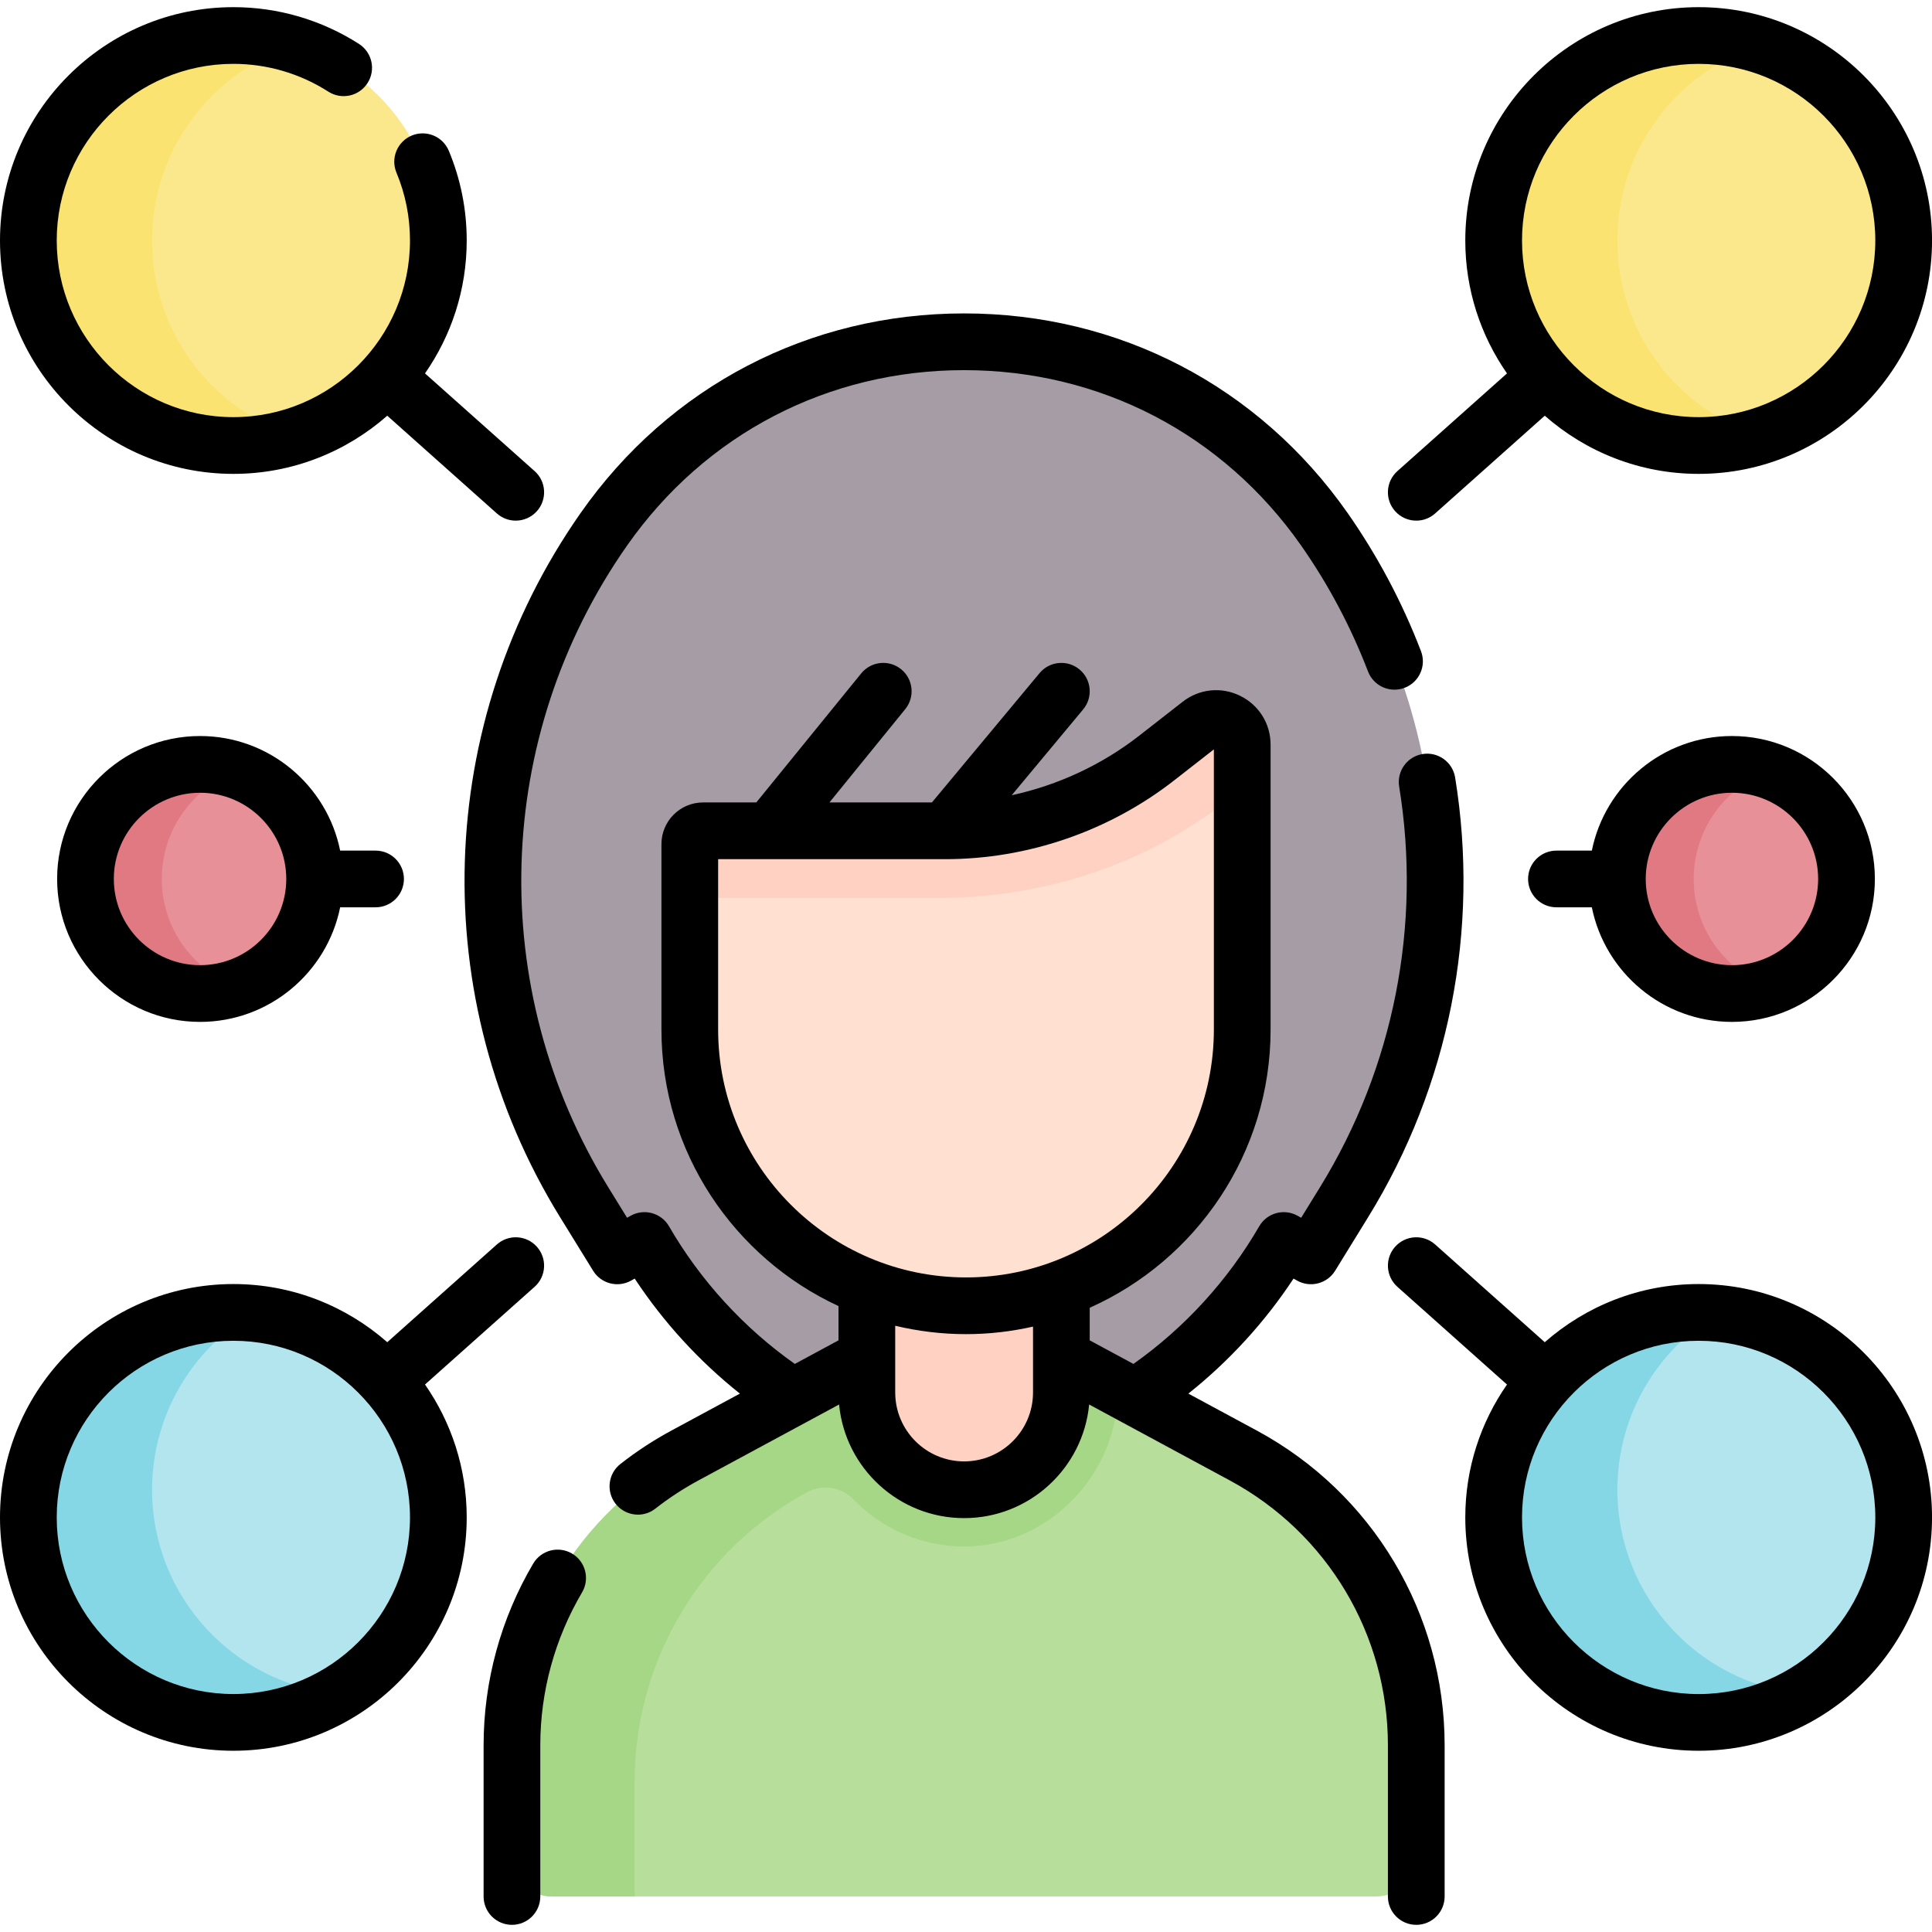 <svg width="58" height="58" viewBox="0 0 58 58" fill="none" xmlns="http://www.w3.org/2000/svg">
<g clip-path="url(#clip0)">
<path d="M34.363 41.75L34.463 41.68C36.13 40.516 37.521 39.001 38.539 37.241L39.146 37.583C39.264 37.649 39.413 37.611 39.484 37.495L40.352 36.086C44.203 29.838 43.969 21.897 39.757 15.887C34.499 8.385 23.387 8.385 18.13 15.887C13.917 21.897 13.683 29.838 17.534 36.086L18.529 37.702L19.348 37.241C20.365 39.001 21.756 40.516 23.423 41.68L23.523 41.75L26.362 43.883H32.156L34.363 41.75Z" fill="#A59CA6"/>
<path d="M31.863 40.746L37.33 43.698C40.525 45.423 42.517 48.762 42.517 52.393V55.733C42.517 56.396 41.979 56.934 41.316 56.934H16.57C15.907 56.934 15.369 56.396 15.369 55.733V52.393C15.369 48.762 17.361 45.423 20.556 43.698L26.023 40.746L27.628 40.035H30.66L31.863 40.746Z" fill="#B8DE9C"/>
<path d="M32.452 41.064L31.863 40.746L30.66 40.035H27.628L26.023 40.746L20.556 43.698C17.361 45.423 15.369 48.762 15.369 52.393V55.733C15.369 56.396 15.907 56.934 16.57 56.934H19.057C19.054 56.899 19.052 56.864 19.052 56.828V53.488C19.052 49.857 21.043 46.518 24.239 44.793C24.698 44.545 25.261 44.642 25.625 45.017C26.466 45.886 27.643 46.427 28.946 46.426C31.487 46.425 33.565 44.253 33.565 41.711V41.666L32.452 41.064Z" fill="#A6D786"/>
<path d="M31.863 41.804C31.863 43.417 30.556 44.724 28.943 44.724C27.331 44.724 26.023 43.416 26.023 41.804V33.777H31.863V41.804H31.863Z" fill="#FFD1C2"/>
<path d="M20.708 25.34V30.908C20.708 35.488 24.42 39.2 29 39.2C33.58 39.2 37.292 35.488 37.292 30.908V22.355C37.292 21.704 36.542 21.338 36.029 21.739L34.726 22.756C32.912 24.172 30.677 24.941 28.376 24.941H21.107C20.886 24.941 20.708 25.119 20.708 25.34Z" fill="#FFE0D1"/>
<path d="M28.169 26.956C31.021 26.956 33.791 26.131 36.039 24.611L37.292 23.764V22.355C37.292 21.703 36.542 21.338 36.028 21.738L34.726 22.755C32.912 24.172 30.677 24.941 28.375 24.941H21.106C20.886 24.941 20.707 25.119 20.707 25.34V26.956H28.169V26.956Z" fill="#FFD1C2"/>
<path d="M50.995 13.374C54.394 13.374 57.149 10.619 57.149 7.22C57.149 3.821 54.394 1.066 50.995 1.066C47.596 1.066 44.84 3.821 44.84 7.22C44.84 10.619 47.596 13.374 50.995 13.374Z" fill="#FBE88C"/>
<path d="M50.995 51.708C54.394 51.708 57.149 48.953 57.149 45.554C57.149 42.155 54.394 39.4 50.995 39.4C47.596 39.4 44.84 42.155 44.84 45.554C44.84 48.953 47.596 51.708 50.995 51.708Z" fill="#B3E5EE"/>
<path d="M51.994 29.827C53.894 29.827 55.434 28.287 55.434 26.387C55.434 24.487 53.894 22.947 51.994 22.947C50.094 22.947 48.554 24.487 48.554 26.387C48.554 28.287 50.094 29.827 51.994 29.827Z" fill="#E79098"/>
<path d="M7.005 13.374C10.404 13.374 13.16 10.619 13.16 7.22C13.16 3.821 10.404 1.066 7.005 1.066C3.607 1.066 0.851 3.821 0.851 7.22C0.851 10.619 3.607 13.374 7.005 13.374Z" fill="#FBE88C"/>
<path d="M48.555 7.22C48.555 4.469 50.359 2.138 52.85 1.351C52.264 1.165 51.642 1.066 50.995 1.066C47.596 1.066 44.84 3.821 44.84 7.22C44.84 10.619 47.596 13.374 50.995 13.374C51.642 13.374 52.266 13.274 52.852 13.088C50.361 12.301 48.555 9.972 48.555 7.22Z" fill="#FBE372"/>
<path d="M4.566 7.223C4.566 4.471 6.371 2.142 8.862 1.354C8.275 1.169 7.653 1.068 7.005 1.068C3.607 1.068 0.851 3.824 0.851 7.223C0.851 10.621 3.607 13.377 7.005 13.377C7.653 13.377 8.277 13.276 8.863 13.091C6.372 12.303 4.566 9.974 4.566 7.223Z" fill="#FBE372"/>
<path d="M7.005 51.708C10.404 51.708 13.16 48.953 13.16 45.554C13.16 42.155 10.404 39.4 7.005 39.4C3.607 39.4 0.851 42.155 0.851 45.554C0.851 48.953 3.607 51.708 7.005 51.708Z" fill="#B3E5EE"/>
<path d="M48.555 44.724C48.555 42.47 49.769 40.499 51.576 39.427C51.385 39.409 51.19 39.4 50.995 39.4C47.596 39.4 44.84 42.155 44.84 45.554C44.84 48.953 47.596 51.708 50.995 51.708C52.14 51.708 53.213 51.395 54.131 50.85C51.004 50.558 48.555 47.927 48.555 44.724Z" fill="#86D7E5"/>
<path d="M4.566 44.724C4.566 42.47 5.779 40.499 7.587 39.427C7.396 39.409 7.201 39.4 7.005 39.4C3.607 39.4 0.851 42.155 0.851 45.554C0.851 48.953 3.607 51.708 7.005 51.708C8.15 51.708 9.223 51.395 10.141 50.85C7.015 50.558 4.566 47.927 4.566 44.724Z" fill="#86D7E5"/>
<path d="M6.006 29.827C7.906 29.827 9.446 28.287 9.446 26.387C9.446 24.487 7.906 22.947 6.006 22.947C4.106 22.947 2.566 24.487 2.566 26.387C2.566 28.287 4.106 29.827 6.006 29.827Z" fill="#E79098"/>
<path d="M50.846 26.387C50.846 24.889 51.805 23.615 53.141 23.143C52.783 23.017 52.396 22.947 51.995 22.947C50.095 22.947 48.555 24.487 48.555 26.387C48.555 28.287 50.095 29.827 51.995 29.827C52.396 29.827 52.783 29.758 53.141 29.631C51.805 29.159 50.846 27.885 50.846 26.387Z" fill="#E17983"/>
<path d="M4.857 26.387C4.857 24.889 5.815 23.614 7.151 23.142C6.793 23.016 6.408 22.947 6.006 22.947C4.106 22.947 2.566 24.487 2.566 26.387C2.566 28.287 4.106 29.827 6.006 29.827C6.408 29.827 6.795 29.758 7.153 29.631C5.817 29.159 4.857 27.885 4.857 26.387Z" fill="#E17983"/>
<path d="M17.173 46.639C16.768 46.401 16.246 46.535 16.007 46.94C15.033 48.592 14.518 50.477 14.518 52.394V56.934C14.518 57.404 14.899 57.785 15.369 57.785C15.839 57.785 16.22 57.404 16.22 56.934V52.394C16.22 50.782 16.654 49.195 17.474 47.805C17.713 47.4 17.578 46.878 17.173 46.639Z" fill="black"/>
<path d="M37.735 42.949L35.675 41.837C36.899 40.863 37.973 39.69 38.833 38.384L38.939 38.444C39.337 38.668 39.842 38.538 40.082 38.148L41.077 36.533C43.503 32.596 44.429 27.911 43.684 23.34C43.608 22.876 43.171 22.561 42.707 22.637C42.243 22.713 41.928 23.15 42.004 23.614C42.683 27.781 41.839 32.051 39.628 35.64L39.062 36.558L38.956 36.499C38.55 36.27 38.035 36.411 37.802 36.815C36.863 38.438 35.558 39.865 34.026 40.946L32.714 40.238V39.26C35.91 37.833 38.144 34.627 38.144 30.908V22.355C38.144 21.725 37.792 21.163 37.226 20.887C36.661 20.61 36.001 20.68 35.505 21.067L34.202 22.084C33.076 22.963 31.759 23.573 30.372 23.874L32.517 21.297C32.818 20.935 32.769 20.398 32.408 20.098C32.046 19.797 31.509 19.846 31.209 20.207L27.977 24.09H24.9L27.176 21.289C27.473 20.924 27.418 20.388 27.053 20.091C26.688 19.795 26.152 19.85 25.855 20.215L22.705 24.09H21.107C20.417 24.09 19.857 24.65 19.857 25.34V30.908C19.857 34.583 22.037 37.757 25.172 39.209V40.238L23.861 40.946C22.328 39.865 21.023 38.438 20.085 36.815C19.851 36.411 19.337 36.27 18.93 36.499L18.825 36.558L18.259 35.64C14.583 29.675 14.806 22.113 18.827 16.375C21.172 13.03 24.859 11.112 28.943 11.112C33.028 11.112 36.715 13.03 39.059 16.375C39.878 17.544 40.554 18.817 41.069 20.159C41.238 20.598 41.73 20.817 42.169 20.648C42.608 20.48 42.828 19.988 42.659 19.549C42.094 18.077 41.352 16.68 40.454 15.398C37.786 11.592 33.591 9.409 28.943 9.409C24.296 9.409 20.1 11.592 17.433 15.398C13.021 21.693 12.776 29.989 16.809 36.533L17.805 38.148C18.045 38.538 18.549 38.668 18.948 38.444L19.054 38.384C19.914 39.69 20.988 40.863 22.212 41.837L20.152 42.949C19.617 43.238 19.103 43.575 18.625 43.95C18.255 44.24 18.191 44.775 18.481 45.145C18.649 45.359 18.899 45.471 19.151 45.471C19.335 45.471 19.52 45.412 19.676 45.289C20.078 44.974 20.511 44.691 20.961 44.447L25.19 42.164C25.372 44.075 26.986 45.575 28.944 45.575C30.902 45.575 32.515 44.075 32.697 42.164L36.926 44.447C39.85 46.026 41.666 49.071 41.666 52.393V56.934C41.666 57.404 42.047 57.785 42.517 57.785C42.988 57.785 43.369 57.404 43.369 56.934V52.393C43.368 48.444 41.21 44.825 37.735 42.949ZM21.559 30.908V25.793H28.375C30.854 25.793 33.296 24.952 35.25 23.427L36.441 22.497V30.908C36.441 35.011 33.103 38.349 29 38.349C24.897 38.349 21.559 35.011 21.559 30.908ZM28.943 43.872C27.803 43.872 26.875 42.944 26.875 41.804V39.8C27.557 39.963 28.268 40.052 29 40.052C29.691 40.052 30.364 39.972 31.012 39.826V41.804C31.012 42.944 30.084 43.872 28.943 43.872Z" fill="black"/>
<path d="M42.518 15.63C42.719 15.63 42.922 15.559 43.084 15.414L46.375 12.48C47.609 13.565 49.226 14.226 50.995 14.226C54.858 14.226 58.001 11.083 58.001 7.22C58.001 3.357 54.858 0.215 50.995 0.215C47.132 0.215 43.989 3.357 43.989 7.22C43.989 8.702 44.453 10.077 45.241 11.21L41.951 14.143C41.6 14.456 41.569 14.994 41.882 15.345C42.05 15.534 42.283 15.63 42.518 15.63ZM50.995 1.917C53.919 1.917 56.298 4.296 56.298 7.22C56.298 10.144 53.919 12.523 50.995 12.523C48.071 12.523 45.692 10.144 45.692 7.22C45.692 4.296 48.071 1.917 50.995 1.917Z" fill="black"/>
<path d="M50.995 38.548C49.226 38.548 47.609 39.209 46.375 40.294L43.084 37.36C42.733 37.047 42.195 37.078 41.882 37.429C41.569 37.78 41.6 38.318 41.951 38.631L45.241 41.565C44.453 42.697 43.989 44.072 43.989 45.554C43.989 49.417 47.132 52.559 50.995 52.559C54.858 52.559 58.001 49.417 58.001 45.554C58.001 41.691 54.858 38.548 50.995 38.548ZM50.995 50.857C48.071 50.857 45.692 48.478 45.692 45.554C45.692 42.63 48.071 40.251 50.995 40.251C53.919 40.251 56.298 42.63 56.298 45.554C56.298 48.478 53.919 50.857 50.995 50.857Z" fill="black"/>
<path d="M51.994 22.096C49.919 22.096 48.184 23.576 47.788 25.536H46.725C46.255 25.536 45.874 25.917 45.874 26.387C45.874 26.857 46.255 27.238 46.725 27.238H47.788C48.184 29.198 49.919 30.678 51.994 30.678C54.36 30.678 56.285 28.753 56.285 26.387C56.285 24.021 54.36 22.096 51.994 22.096ZM51.994 28.975C50.567 28.975 49.406 27.814 49.406 26.387C49.406 24.96 50.567 23.799 51.994 23.799C53.421 23.799 54.582 24.96 54.582 26.387C54.582 27.814 53.421 28.975 51.994 28.975Z" fill="black"/>
<path d="M7.006 14.226C8.775 14.226 10.391 13.565 11.626 12.48L14.916 15.414C15.079 15.559 15.281 15.63 15.483 15.63C15.717 15.63 15.95 15.533 16.119 15.345C16.431 14.994 16.401 14.456 16.05 14.143L12.759 11.21C13.547 10.077 14.011 8.702 14.011 7.22C14.011 6.289 13.83 5.383 13.474 4.528C13.293 4.094 12.795 3.889 12.361 4.069C11.927 4.25 11.721 4.749 11.902 5.183C12.172 5.829 12.308 6.515 12.308 7.22C12.308 10.144 9.929 12.523 7.006 12.523C4.082 12.523 1.703 10.144 1.703 7.22C1.703 4.296 4.082 1.917 7.006 1.917C8.019 1.917 9.006 2.206 9.858 2.752C10.254 3.005 10.781 2.89 11.034 2.493C11.288 2.098 11.172 1.571 10.776 1.318C9.649 0.596 8.345 0.215 7.006 0.215C3.143 0.215 0 3.357 0 7.22C0 11.083 3.143 14.226 7.006 14.226Z" fill="black"/>
<path d="M16.049 38.631C16.401 38.318 16.431 37.78 16.118 37.429C15.805 37.078 15.267 37.047 14.916 37.36L11.626 40.294C10.391 39.209 8.775 38.548 7.006 38.548C3.143 38.548 0 41.691 0 45.554C0 49.416 3.143 52.559 7.006 52.559C10.868 52.559 14.011 49.416 14.011 45.554C14.011 44.072 13.547 42.697 12.759 41.564L16.049 38.631ZM7.006 50.856C4.082 50.856 1.703 48.478 1.703 45.554C1.703 42.63 4.082 40.251 7.006 40.251C9.929 40.251 12.308 42.63 12.308 45.554C12.308 48.478 9.929 50.856 7.006 50.856Z" fill="black"/>
<path d="M10.212 25.536C9.816 23.576 8.08 22.096 6.006 22.096C3.639 22.096 1.715 24.021 1.715 26.387C1.715 28.753 3.64 30.678 6.006 30.678C8.08 30.678 9.816 29.198 10.212 27.238H11.275C11.745 27.238 12.126 26.857 12.126 26.387C12.126 25.917 11.745 25.536 11.275 25.536H10.212ZM6.006 28.975C4.578 28.975 3.417 27.814 3.417 26.387C3.417 24.96 4.579 23.799 6.006 23.799C7.433 23.799 8.594 24.96 8.594 26.387C8.594 27.814 7.433 28.975 6.006 28.975Z" fill="black"/>
</g>
<defs>
<clipPath id="clip0">
<rect width="58" height="58" fill="white"/>
</clipPath>
</defs>
</svg>
